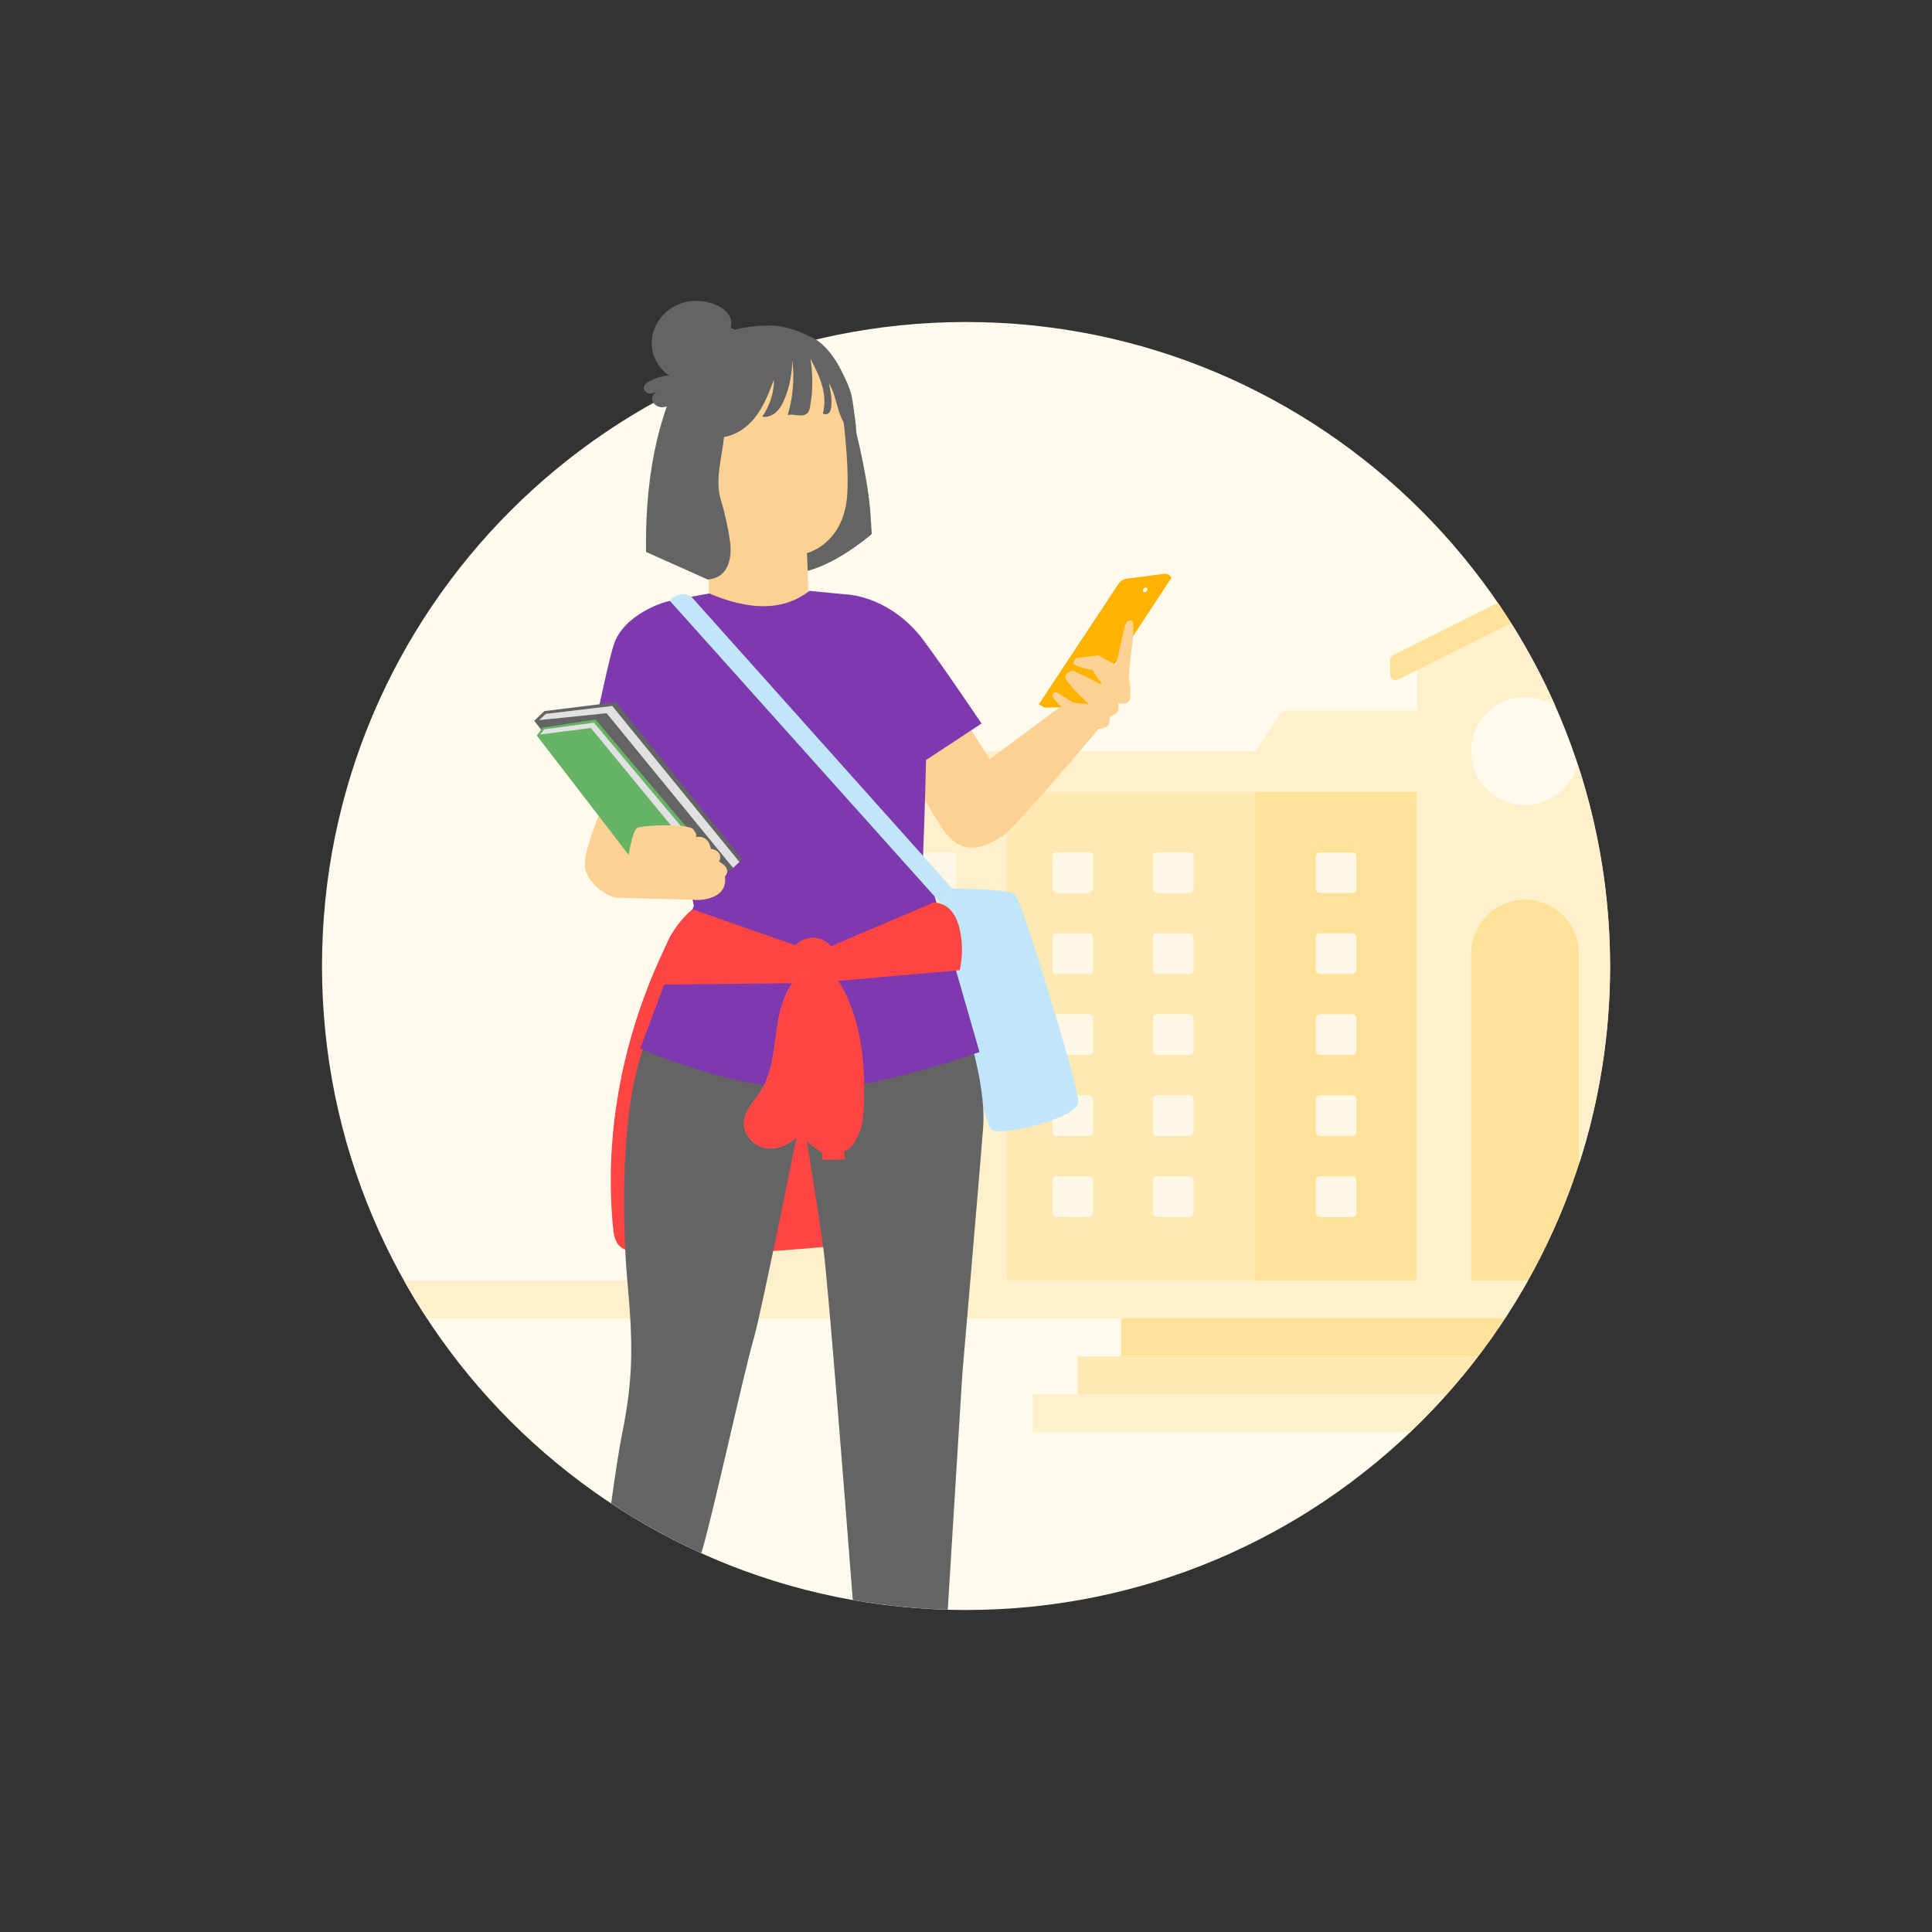 <?xml version="1.0" encoding="utf-8"?>
<!-- Generator: Adobe Illustrator 28.1.0, SVG Export Plug-In . SVG Version: 6.00 Build 0)  -->
<svg version="1.1" id="Layer_1" xmlns="http://www.w3.org/2000/svg" xmlns:xlink="http://www.w3.org/1999/xlink" x="0px" y="0px"
	 viewBox="0 0 216 216" style="enable-background:new 0 0 216 216;" xml:space="preserve">
<rect x="0" y="0" width="216" height="216" fill="#333333" stroke="none"/>
<style type="text/css">
	.st0{fill:#FFFAEB;}
	.st1{fill:#FFE199;}
	.st2{fill:#FFB400;}
	.st3{fill:#646464;}
	.st4{fill:#FFCA4C;}
	.st5{fill:none;stroke:#FFB400;stroke-width:1.905;stroke-linecap:round;stroke-linejoin:round;stroke-miterlimit:10;}
	.st6{fill:#FFFFFF;}
	.st7{fill:#FFFFFF;stroke:#FFCA4C;stroke-width:1.905;stroke-linecap:round;stroke-linejoin:round;stroke-miterlimit:10;}
	.st8{fill:none;stroke:#FFE199;stroke-width:1.905;stroke-linecap:round;stroke-linejoin:round;stroke-miterlimit:10;}
	.st9{fill:#FDEDBF;}
	.st10{fill:#C5C5C5;}
	.st11{fill:#F2F2F2;}
	.st12{fill:#FFE8B2;}
	.st13{fill:#FFF0CC;}
	.st14{fill:#FFF7E5;}
	.st15{fill:#FFD166;}
	.st16{fill:#FFC233;}
	.st17{fill:#FFD980;}
	.st18{fill:#C1E6FA;}
	.st19{fill:#D4EDFB;}
	.st20{fill:#FDD094;}
	.st21{fill:#006EE8;}
	.st22{fill:#737373;}
	.st23{fill:#007CFF;}
	.st24{fill:#197DEA;}
	.st25{opacity:0.1;}
	.st26{opacity:0.2;}
	.st27{fill:#FFCC54;}
	.st28{fill:#E7DCEE;}
	.st29{fill:#7D39AD;}
	.st30{fill:#EBF9FF;}
	.st31{fill:#97D200;}
	.st32{fill:#E2EFD1;}
	.st33{fill:#00A0B5;}
	.st34{fill:#BEECF0;}
	.st35{fill:#FF4444;}
	.st36{fill:#FFE6E6;}
	.st37{fill:#C18300;}
	.st38{fill:#F3E6CF;}
	.st39{fill:#008000;}
	.st40{fill:#006EE9;}
	.st41{fill:#EAB888;}
	.st42{fill:#FFD296;}
	.st43{fill:#FF5757;}
	.st44{fill:#FF6969;}
	.st45{fill:#FABE82;}
	.st46{fill:#FAFAFA;}
	.st47{fill:#C8C8C8;}
	.st48{fill:#A1D619;}
	.st49{fill:#FF9C6A;}
	.st50{fill:#66B366;}
	.st51{fill:#FDB002;}
	.st52{fill:#FFB300;}
	.st53{fill:#FF735D;}
	.st54{fill:#E1E1E1;}
	.st55{opacity:0.15;fill:#FFFFFF;}
	.st56{fill:#F4F4F4;}
	.st57{fill:#ECDAB2;}
	.st58{fill:#33B3C4;}
</style>
<g>
	<path class="st0" d="M108,180L108,180c-39.76,0-72-32.24-72-72v0c0-39.76,32.24-72,72-72h0c39.76,0,72,32.24,72,72v0
		C180,147.76,147.76,180,108,180z"/>
	<g>
		<path class="st12" d="M137.3,88.5h-24.77v54.66h27.78V88.5H137.3z M122.2,135.6c0,0.25-0.2,0.45-0.45,0.45h-3.62
			c-0.25,0-0.45-0.2-0.45-0.45v-3.62c0-0.25,0.2-0.45,0.45-0.45h3.62c0.25,0,0.45,0.2,0.45,0.45V135.6z M122.2,126.54
			c0,0.25-0.2,0.45-0.45,0.45h-3.62c-0.25,0-0.45-0.2-0.45-0.45v-3.62c0-0.25,0.2-0.45,0.45-0.45h3.62c0.25,0,0.45,0.2,0.45,0.45
			V126.54z M122.2,117.48c0,0.25-0.2,0.45-0.45,0.45h-3.62c-0.25,0-0.45-0.2-0.45-0.45v-3.62c0-0.25,0.2-0.45,0.45-0.45h3.62
			c0.25,0,0.45,0.2,0.45,0.45V117.48z M122.2,108.43c0,0.25-0.2,0.45-0.45,0.45h-3.62c-0.25,0-0.45-0.2-0.45-0.45v-3.62
			c0-0.25,0.2-0.45,0.45-0.45h3.62c0.25,0,0.45,0.2,0.45,0.45V108.43z M122.2,99.37c0,0.25-0.2,0.45-0.45,0.45h-3.62
			c-0.25,0-0.45-0.2-0.45-0.45v-3.62c0-0.25,0.2-0.45,0.45-0.45h3.62c0.25,0,0.45,0.2,0.45,0.45V99.37z M133.43,135.6
			c0,0.25-0.2,0.45-0.45,0.45h-3.62c-0.25,0-0.45-0.2-0.45-0.45v-3.62c0-0.25,0.2-0.45,0.45-0.45h3.62c0.25,0,0.45,0.2,0.45,0.45
			V135.6z M133.43,126.54c0,0.25-0.2,0.45-0.45,0.45h-3.62c-0.25,0-0.45-0.2-0.45-0.45v-3.62c0-0.25,0.2-0.45,0.45-0.45h3.62
			c0.25,0,0.45,0.2,0.45,0.45V126.54z M133.43,117.48c0,0.25-0.2,0.45-0.45,0.45h-3.62c-0.25,0-0.45-0.2-0.45-0.45v-3.62
			c0-0.25,0.2-0.45,0.45-0.45h3.62c0.25,0,0.45,0.2,0.45,0.45V117.48z M133.43,108.43c0,0.25-0.2,0.45-0.45,0.45h-3.62
			c-0.25,0-0.45-0.2-0.45-0.45v-3.62c0-0.25,0.2-0.45,0.45-0.45h3.62c0.25,0,0.45,0.2,0.45,0.45V108.43z M133.43,99.37
			c0,0.25-0.2,0.45-0.45,0.45h-3.62c-0.25,0-0.45-0.2-0.45-0.45v-3.62c0-0.25,0.2-0.45,0.45-0.45h3.62c0.25,0,0.45,0.2,0.45,0.45
			V99.37z"/>
		<path class="st13" d="M137.3,88.5l3.02-4.53H80.15c-0.4,0-0.78,0.1-1,0.27l-5.68,4.26h8.68h30.39H137.3z"/>
		<path class="st13" d="M168.25,147.4c0.91-1.38,1.77-2.8,2.58-4.24h-6.35h-6.04h-18.11h-27.78H82.15H45.17
			c0.81,1.45,1.67,2.86,2.58,4.24h77.59H168.25z"/>
		<path class="st1" d="M125.34,151.65h39.91c1.05-1.38,2.05-2.79,3-4.24h-42.91V151.65z"/>
		<path class="st12" d="M120.47,151.65v4.24h41.28c1.22-1.37,2.39-2.78,3.5-4.24h-39.91H120.47z"/>
		<path class="st1" d="M140.32,88.5v54.66h18.11V88.5H140.32z M151.64,135.6c0,0.25-0.2,0.45-0.45,0.45h-3.62
			c-0.25,0-0.45-0.2-0.45-0.45v-3.62c0-0.25,0.2-0.45,0.45-0.45h3.62c0.25,0,0.45,0.2,0.45,0.45V135.6z M151.64,126.54
			c0,0.25-0.2,0.45-0.45,0.45h-3.62c-0.25,0-0.45-0.2-0.45-0.45v-3.62c0-0.25,0.2-0.45,0.45-0.45h3.62c0.25,0,0.45,0.2,0.45,0.45
			V126.54z M151.64,117.48c0,0.25-0.2,0.45-0.45,0.45h-3.62c-0.25,0-0.45-0.2-0.45-0.45v-3.62c0-0.25,0.2-0.45,0.45-0.45h3.62
			c0.25,0,0.45,0.2,0.45,0.45V117.48z M151.64,108.43c0,0.25-0.2,0.45-0.45,0.45h-3.62c-0.25,0-0.45-0.2-0.45-0.45v-3.62
			c0-0.25,0.2-0.45,0.45-0.45h3.62c0.25,0,0.45,0.2,0.45,0.45V108.43z M151.64,99.37c0,0.25-0.2,0.45-0.45,0.45h-3.62
			c-0.25,0-0.45-0.2-0.45-0.45v-3.62c0-0.25,0.2-0.45,0.45-0.45h3.62c0.25,0,0.45,0.2,0.45,0.45V99.37z"/>
		<g>
			<path class="st13" d="M82.15,143.16h30.39V88.5H82.15V143.16z M102.33,95.75c0-0.25,0.2-0.45,0.45-0.45h3.62
				c0.25,0,0.45,0.2,0.45,0.45v3.62c0,0.25-0.2,0.45-0.45,0.45h-3.62c-0.25,0-0.45-0.2-0.45-0.45V95.75z M102.33,104.81
				c0-0.25,0.2-0.45,0.45-0.45h3.62c0.25,0,0.45,0.2,0.45,0.45v3.62c0,0.25-0.2,0.45-0.45,0.45h-3.62c-0.25,0-0.45-0.2-0.45-0.45
				V104.81z M102.33,113.86c0-0.25,0.2-0.45,0.45-0.45h3.62c0.25,0,0.45,0.2,0.45,0.45v3.62c0,0.25-0.2,0.45-0.45,0.45h-3.62
				c-0.25,0-0.45-0.2-0.45-0.45V113.86z M102.33,122.92c0-0.25,0.2-0.45,0.45-0.45h3.62c0.25,0,0.45,0.2,0.45,0.45v3.62
				c0,0.25-0.2,0.45-0.45,0.45h-3.62c-0.25,0-0.45-0.2-0.45-0.45V122.92z M102.33,131.97c0-0.25,0.2-0.45,0.45-0.45h3.62
				c0.25,0,0.45,0.2,0.45,0.45v3.62c0,0.25-0.2,0.45-0.45,0.45h-3.62c-0.25,0-0.45-0.2-0.45-0.45V131.97z M91.1,95.75
				c0-0.25,0.2-0.45,0.45-0.45h3.62c0.25,0,0.45,0.2,0.45,0.45v3.62c0,0.25-0.2,0.45-0.45,0.45h-3.62c-0.25,0-0.45-0.2-0.45-0.45
				V95.75z M91.1,104.81c0-0.25,0.2-0.45,0.45-0.45h3.62c0.25,0,0.45,0.2,0.45,0.45v3.62c0,0.25-0.2,0.45-0.45,0.45h-3.62
				c-0.25,0-0.45-0.2-0.45-0.45V104.81z M91.1,113.86c0-0.25,0.2-0.45,0.45-0.45h3.62c0.25,0,0.45,0.2,0.45,0.45v3.62
				c0,0.25-0.2,0.45-0.45,0.45h-3.62c-0.25,0-0.45-0.2-0.45-0.45V113.86z M91.1,122.92c0-0.25,0.2-0.45,0.45-0.45h3.62
				c0.25,0,0.45,0.2,0.45,0.45v3.62c0,0.25-0.2,0.45-0.45,0.45h-3.62c-0.25,0-0.45-0.2-0.45-0.45V122.92z M91.1,131.97
				c0-0.25,0.2-0.45,0.45-0.45h3.62c0.25,0,0.45,0.2,0.45,0.45v3.62c0,0.25-0.2,0.45-0.45,0.45h-3.62c-0.25,0-0.45-0.2-0.45-0.45
				V131.97z"/>
			<path class="st13" d="M115.48,155.89v4.24h42.16c1.43-1.36,2.8-2.77,4.12-4.24h-41.28H115.48z"/>
			<path class="st13" d="M177.31,88.5c-0.29-1.04-0.6-2.07-0.94-3.09c-0.3,1.22-0.96,2.29-1.87,3.09c-1.06,0.94-2.46,1.51-3.98,1.51
				s-2.92-0.57-3.98-1.51c-1.26-1.11-2.05-2.72-2.05-4.53c0-1.81,0.8-3.42,2.05-4.53c1.06-0.94,2.46-1.51,3.98-1.51
				c1.25,0,2.42,0.38,3.38,1.03c-1.43-3.23-3.08-6.34-4.95-9.3l-10.5,5.25v4.53h-14.45c-0.4,0-0.78,0.2-1,0.54l-2.66,3.99
				l-3.02,4.53h3.02h18.11v54.66h6.04v-36.54c0-3.33,2.7-6.04,6.04-6.04c3.33,0,6.04,2.7,6.04,6.04v23.43
				c2.23-6.95,3.45-14.36,3.45-22.05v0C180,101.24,179.05,94.71,177.31,88.5z"/>
		</g>
		<path class="st1" d="M176.55,106.62c0-3.33-2.7-6.04-6.04-6.04c-3.33,0-6.04,2.7-6.04,6.04v36.54h6.35
			c2.32-4.14,4.24-8.52,5.72-13.11V106.62z"/>
		<path class="st14" d="M151.19,104.35h-3.62c-0.25,0-0.45,0.2-0.45,0.45v3.62c0,0.25,0.2,0.45,0.45,0.45h3.62
			c0.25,0,0.45-0.2,0.45-0.45v-3.62C151.64,104.56,151.44,104.35,151.19,104.35z"/>
		<path class="st14" d="M151.19,113.41h-3.62c-0.25,0-0.45,0.2-0.45,0.45v3.62c0,0.25,0.2,0.45,0.45,0.45h3.62
			c0.25,0,0.45-0.2,0.45-0.45v-3.62C151.64,113.61,151.44,113.41,151.19,113.41z"/>
		<path class="st14" d="M151.19,95.3h-3.62c-0.25,0-0.45,0.2-0.45,0.45v3.62c0,0.25,0.2,0.45,0.45,0.45h3.62
			c0.25,0,0.45-0.2,0.45-0.45v-3.62C151.64,95.5,151.44,95.3,151.19,95.3z"/>
		<path class="st14" d="M132.97,104.35h-3.62c-0.25,0-0.45,0.2-0.45,0.45v3.62c0,0.25,0.2,0.45,0.45,0.45h3.62
			c0.25,0,0.45-0.2,0.45-0.45v-3.62C133.43,104.56,133.22,104.35,132.97,104.35z"/>
		<path class="st14" d="M132.97,113.41h-3.62c-0.25,0-0.45,0.2-0.45,0.45v3.62c0,0.25,0.2,0.45,0.45,0.45h3.62
			c0.25,0,0.45-0.2,0.45-0.45v-3.62C133.43,113.61,133.22,113.41,132.97,113.41z"/>
		<path class="st14" d="M132.97,95.3h-3.62c-0.25,0-0.45,0.2-0.45,0.45v3.62c0,0.25,0.2,0.45,0.45,0.45h3.62
			c0.25,0,0.45-0.2,0.45-0.45v-3.62C133.43,95.5,133.22,95.3,132.97,95.3z"/>
		<path class="st14" d="M121.74,104.35h-3.62c-0.25,0-0.45,0.2-0.45,0.45v3.62c0,0.25,0.2,0.45,0.45,0.45h3.62
			c0.25,0,0.45-0.2,0.45-0.45v-3.62C122.2,104.56,121.99,104.35,121.74,104.35z"/>
		<path class="st14" d="M121.74,113.41h-3.62c-0.25,0-0.45,0.2-0.45,0.45v3.62c0,0.25,0.2,0.45,0.45,0.45h3.62
			c0.25,0,0.45-0.2,0.45-0.45v-3.62C122.2,113.61,121.99,113.41,121.74,113.41z"/>
		<path class="st14" d="M121.74,95.3h-3.62c-0.25,0-0.45,0.2-0.45,0.45v3.62c0,0.25,0.2,0.45,0.45,0.45h3.62
			c0.25,0,0.45-0.2,0.45-0.45v-3.62C122.2,95.5,121.99,95.3,121.74,95.3z"/>
		<path class="st14" d="M106.41,104.35h-3.62c-0.25,0-0.45,0.2-0.45,0.45v3.62c0,0.25,0.2,0.45,0.45,0.45h3.62
			c0.25,0,0.45-0.2,0.45-0.45v-3.62C106.86,104.56,106.66,104.35,106.41,104.35z"/>
		<path class="st14" d="M106.41,113.41h-3.62c-0.25,0-0.45,0.2-0.45,0.45v3.62c0,0.25,0.2,0.45,0.45,0.45h3.62
			c0.25,0,0.45-0.2,0.45-0.45v-3.62C106.86,113.61,106.66,113.41,106.41,113.41z"/>
		<path class="st14" d="M106.41,95.3h-3.62c-0.25,0-0.45,0.2-0.45,0.45v3.62c0,0.25,0.2,0.45,0.45,0.45h3.62
			c0.25,0,0.45-0.2,0.45-0.45v-3.62C106.86,95.5,106.66,95.3,106.41,95.3z"/>
		<path class="st14" d="M95.18,104.35h-3.62c-0.25,0-0.45,0.2-0.45,0.45v3.62c0,0.25,0.2,0.45,0.45,0.45h3.62
			c0.25,0,0.45-0.2,0.45-0.45v-3.62C95.63,104.56,95.43,104.35,95.18,104.35z"/>
		<path class="st14" d="M95.18,113.41h-3.62c-0.25,0-0.45,0.2-0.45,0.45v3.62c0,0.25,0.2,0.45,0.45,0.45h3.62
			c0.25,0,0.45-0.2,0.45-0.45v-3.62C95.63,113.61,95.43,113.41,95.18,113.41z"/>
		<path class="st14" d="M95.18,95.3h-3.62c-0.25,0-0.45,0.2-0.45,0.45v3.62c0,0.25,0.2,0.45,0.45,0.45h3.62
			c0.25,0,0.45-0.2,0.45-0.45v-3.62C95.63,95.5,95.43,95.3,95.18,95.3z"/>
		<path class="st14" d="M151.19,122.47h-3.62c-0.25,0-0.45,0.2-0.45,0.45v3.62c0,0.25,0.2,0.45,0.45,0.45h3.62
			c0.25,0,0.45-0.2,0.45-0.45v-3.62C151.64,122.67,151.44,122.47,151.19,122.47z"/>
		<path class="st14" d="M151.19,131.52h-3.62c-0.25,0-0.45,0.2-0.45,0.45v3.62c0,0.25,0.2,0.45,0.45,0.45h3.62
			c0.25,0,0.45-0.2,0.45-0.45v-3.62C151.64,131.72,151.44,131.52,151.19,131.52z"/>
		<path class="st14" d="M132.97,122.47h-3.62c-0.25,0-0.45,0.2-0.45,0.45v3.62c0,0.25,0.2,0.45,0.45,0.45h3.62
			c0.25,0,0.45-0.2,0.45-0.45v-3.62C133.43,122.67,133.22,122.47,132.97,122.47z"/>
		<path class="st14" d="M132.97,131.52h-3.62c-0.25,0-0.45,0.2-0.45,0.45v3.62c0,0.25,0.2,0.45,0.45,0.45h3.62
			c0.25,0,0.45-0.2,0.45-0.45v-3.62C133.43,131.72,133.22,131.52,132.97,131.52z"/>
		<path class="st14" d="M121.74,122.47h-3.62c-0.25,0-0.45,0.2-0.45,0.45v3.62c0,0.25,0.2,0.45,0.45,0.45h3.62
			c0.25,0,0.45-0.2,0.45-0.45v-3.62C122.2,122.67,121.99,122.47,121.74,122.47z"/>
		<path class="st14" d="M121.74,131.52h-3.62c-0.25,0-0.45,0.2-0.45,0.45v3.62c0,0.25,0.2,0.45,0.45,0.45h3.62
			c0.25,0,0.45-0.2,0.45-0.45v-3.62C122.2,131.72,121.99,131.52,121.74,131.52z"/>
		<path class="st14" d="M106.41,122.47h-3.62c-0.25,0-0.45,0.2-0.45,0.45v3.62c0,0.25,0.2,0.45,0.45,0.45h3.62
			c0.25,0,0.45-0.2,0.45-0.45v-3.62C106.86,122.67,106.66,122.47,106.41,122.47z"/>
		<path class="st14" d="M106.41,131.52h-3.62c-0.25,0-0.45,0.2-0.45,0.45v3.62c0,0.25,0.2,0.45,0.45,0.45h3.62
			c0.25,0,0.45-0.2,0.45-0.45v-3.62C106.86,131.72,106.66,131.52,106.41,131.52z"/>
		<path class="st14" d="M95.18,122.47h-3.62c-0.25,0-0.45,0.2-0.45,0.45v3.62c0,0.25,0.2,0.45,0.45,0.45h3.62
			c0.25,0,0.45-0.2,0.45-0.45v-3.62C95.63,122.67,95.43,122.47,95.18,122.47z"/>
		<path class="st14" d="M95.18,131.52h-3.62c-0.25,0-0.45,0.2-0.45,0.45v3.62c0,0.25,0.2,0.45,0.45,0.45h3.62
			c0.25,0,0.45-0.2,0.45-0.45v-3.62C95.63,131.72,95.43,131.52,95.18,131.52z"/>
		<path class="st1" d="M155.42,73.78v1.67c0,0.45,0.47,0.74,0.87,0.54l12.65-6.32c-0.48-0.77-0.97-1.53-1.48-2.28l-11.7,5.85
			C155.54,73.35,155.42,73.56,155.42,73.78z"/>
	</g>
	<g>
		<g>
			<path class="st18" d="M106.47,99.35c0,0,6.34,0,7.04,0.66c0.7,0.66,7.07,21.31,7.05,23.19c-0.02,1.88-8.87,3.89-9.74,3.1
				c-0.87-0.79-6.46-23.85-6.46-23.85L106.47,99.35z"/>
		</g>
		<g>
			<g>
				<path class="st20" d="M102.9,72.68l7.75,12.2l9.45-7.01l4.61,1.38c0,0-11.04,13.25-12.72,14.28c-1.75,1.07-4.04,2.25-6.13-0.23
					c-1.91-2.25-9.25-16.35-9.25-16.35L102.9,72.68z"/>
			</g>
			<g>
				<g>
					<g>
						<g>
							<g>
								<g>
									<g>
										<g>
											<g>
												<g>
													<g>
														<path class="st52" d="M130.85,64.42c-0.16-0.2-0.41-0.3-0.66-0.27l-4.24,0.55c-0.37,0.05-0.7,0.26-0.91,0.58
															l-8.9,13.46l0.67,0.38l4.69-0.11l9.48-14.43L130.85,64.42z"/>
													</g>
												</g>
											</g>
										</g>
									</g>
								</g>
							</g>
						</g>
					</g>
				</g>
				<g>
					<g>
						<g>
							<g>
								<g>
									<g>
										<g>
											<g>
												<g>
													<g>
														<path class="st6" d="M127.84,66.16c0.09,0.08,0.25,0.05,0.36-0.07c0.11-0.12,0.12-0.28,0.03-0.36
															c-0.09-0.08-0.25-0.05-0.36,0.07C127.76,65.92,127.75,66.08,127.84,66.16z"/>
													</g>
												</g>
											</g>
										</g>
									</g>
								</g>
							</g>
						</g>
					</g>
				</g>
			</g>
			<g>
				<g>
					<g>
						<g>
							<g>
								<g>
									<g>
										<g>
											<g>
												<g>
													<g>
														<path class="st20" d="M126.25,69.39c0,0-0.38-0.07-0.59,0.96c-0.21,1.03-0.9,3.99-0.9,3.99l-1.97-1.07l-2.48,0.3
															c0,0-0.54,0.5-0.15,0.77c0.39,0.27,1.96,0.57,1.96,0.57l1.14,1.67l-3.3-1.62c0,0-1.11,0.28-0.79,0.96
															c0.32,0.68,2.54,2.8,2.54,2.8l-1.66-0.14l-1.96-1.21c0,0-0.61,0.02-0.38,0.54c0.22,0.52,2.26,2.4,2.26,2.4l2.48,1.23
															c0,0,1.36-0.1,1.49-0.49c0.13-0.4,0.17-0.97,0.17-0.97s0.72-0.19,0.86-0.54c0.14-0.35,0.05-0.9,0.05-0.9
															s1.13,0.21,1.28-0.42c0.15-0.63,0.04-1.87-0.07-2.36c-0.11-0.49,0.52-4.99,0.48-5.13
															C126.64,70.58,126.96,69.1,126.25,69.39z"/>
													</g>
												</g>
											</g>
										</g>
									</g>
								</g>
							</g>
						</g>
					</g>
				</g>
			</g>
		</g>
		<path class="st35" d="M75.13,104.35l30.09,0.34c1.97,5.33,2.41,11.15,1.91,16.82c-0.5,5.67-1.9,11.21-3.5,16.67
			c-10.62,1.21-21.31,2.43-31.98,1.86c-0.88-0.05-1.84-0.15-2.44-0.79c-0.49-0.53-0.6-1.3-0.67-2.02
			C67.44,125.93,69.96,114.44,75.13,104.35z"/>
		<path class="st3" d="M73.18,113.99l-1.15,2.95c-2.69,6.92-2.48,19.71-1.89,26.28c0.59,6.57,0.74,10.54-0.58,17.04
			c-0.36,1.77-0.79,4.66-1.23,7.82c3.19,2.11,6.56,3.97,10.08,5.56c1.22-3.94,4.56-19.44,5.92-24.22
			c0.86-3.01,5.32-25.23,5.32-25.23s1.72,10.32,2.4,15.37c0.52,3.8,2.39,27.69,3.29,39.32c3.46,0.61,7.01,0.98,10.62,1.08
			l1.63-26.35c0,0,1.88-21.85,2.32-27.43c0.44-5.59-2.55-13.17-2.47-13.49L73.18,113.99z"/>
		<g>
			<g>
				<path class="st3" d="M81.59,35.38c-0.31-0.62-0.92-1.03-1.56-1.3c-1.45-0.62-3.17-0.6-4.57,0.13s-2.43,2.16-2.58,3.73
					c-0.15,1.57,0.61,3.21,1.95,4.04c-0.84,0.05-1.66,0.31-2.37,0.74c-0.21,0.13-0.43,0.3-0.48,0.54C71.89,43.65,72.3,44,72.69,44
					c0.29,0.01,0.57-0.11,0.82-0.26c-0.28,0.18-0.53,0.41-0.59,0.73c-0.1,0.56,0.49,1.05,1.07,1.06c0.57,0.01,1.09-0.31,1.57-0.61
					l5.72-7.66C81.82,36.84,81.9,36,81.59,35.38z"/>
				<g>
					<g>
						<g>
							<g>
								<g>
									<g>
										<path class="st3" d="M94.69,44.43c0,0,2.33,7.84,2.66,13.42l0.11,1.86c0,0-4.55,4-8.45,4.34l-3.5-7.96L94.69,44.43z"/>
									</g>
								</g>
							</g>
						</g>
						<g>
							<g>
								<g>
									<g>
										<g>
											<g>
												<g>
													<g>
														<g>
															<g>
																<g>
																	<g>
																		<path class="st3" d="M74.13,49.84c0.79-3.88,1-8.37,4.14-10.96c2.33-1.93,5.02-2.52,8.04-2.48
																			c1.49,0.02,3.18,0.66,4.5,1.36c1.8,0.96,2.61,2.97,3.52,4.8c1.82,3.66,1.74,8.68,0.61,10.11l-15.26,8.6
																			c-3.14-1.52-5.09-2.11-5.7-6.22C73.71,53.32,73.78,51.56,74.13,49.84z"/>
																	</g>
																</g>
															</g>
														</g>
													</g>
												</g>
												<g>
													<g>
														<g>
															<g>
																<g>
																	<g>
																		<path class="st20" d="M78.51,41.93l9.67-3.14c3.13-0.54,5.48,3.19,5.89,6.34c0.46,3.5,0.87,7.78,0.63,10.43
																			c-0.48,5.33-4.48,6.27-4.48,6.27c0-0.02-0.01,0.08,0.07,1.65l0.1,3.23c0.07,1.03-0.1,1.38-0.71,2.21
																			c-1.39,1.9-4,2.22-7.12,1.16c-1.81-0.61-3.09-1.91-3.28-3.72l-0.57-21.48C78.64,43.91,77.56,42.1,78.51,41.93z"/>
																	</g>
																</g>
															</g>
														</g>
													</g>
												</g>
											</g>
										</g>
									</g>
									<g>
										<g>
											<g>
												<g>
													<g>
														<path class="st3" d="M88.2,38.22c0.01,0.04,0.02,0.08,0.03,0.11l-0.02,0.01C88.21,38.3,88.21,38.26,88.2,38.22z"/>
													</g>
												</g>
											</g>
										</g>
									</g>
								</g>
							</g>
							<g>
								<g>
									<g>
										<g>
											<path class="st3" d="M79.13,64.79c2.63-0.23,2.68-2.95,2.48-4.33c-0.21-1.46-0.58-3.13-1.01-4.54
												c-0.69-2.26,0.1-4.71,0.35-7.07c1.32-0.2,2.53-1.03,3.38-2.07c1.02-1.26,1.62-2.81,2.2-4.33c0,1.47-0.47,2.94-1.32,4.14
												c0.59,0.11,1.2-0.16,1.63-0.58c0.43-0.42,0.7-0.97,0.92-1.52c0.54-1.35,0.81-2.8,0.82-4.25
												c0.25,2.07,0.08,4.19-0.52,6.18c0.37-0.12,0.76-0.03,1.15,0.01c0.38,0.04,0.82,0.02,1.08-0.26
												c0.18-0.19,0.23-0.46,0.28-0.71c0.32-1.77,0.33-3.6,0.03-5.37c0.5,0.95,0.99,1.91,1.29,2.94c0.3,1.03,0.4,2.14,0.11,3.17
												c0.16,0.19,0.48,0.15,0.66-0.02c0.18-0.17,0.24-0.43,0.27-0.67c0.11-0.89-0.07-1.79-0.25-2.67
												c0.55,0.92,0.76,2,1.08,3.03c0.32,1.03,0.81,2.07,1.73,2.64c0.11-1.55,0.03-2.6-0.24-4.05c-0.21-1.1-0.76-2.18-1.27-3.18
												c-0.57-1.12-1.36-2.2-2.22-2.92c-1.59-1.32-2.23-0.71-3.2-0.17l-0.12,0.05c0-0.02-0.01-0.05-0.01-0.07l-0.05-0.21
												c-2.6-0.51-5.34-0.31-7.83,0.58c-1.85,0.66-1.92,4.69-2.42,2.79c-0.31-1.15-1.78-0.05-1.8-0.02
												c-2.1,4.04-4.26,10.42-4.1,20.4l0,0L79.13,64.79z"/>
										</g>
									</g>
								</g>
							</g>
						</g>
					</g>
					<g>
						<g>
							<path class="st3" d="M76.33,41.16c0.32,0.14,1.17-1.25,2.74-2.37c1.54-1.15,3.12-1.55,3.09-1.89
								c-0.02-0.16-0.47-0.27-1.2-0.18c-0.72,0.09-1.7,0.43-2.61,1.1c-0.9,0.66-1.53,1.5-1.83,2.15
								C76.21,40.63,76.18,41.09,76.33,41.16z"/>
						</g>
					</g>
				</g>
			</g>
		</g>
		<g>
			<path class="st29" d="M74.89,67.2c-0.51,0.01-5.19,1.46-6.28,4.91c-0.9,2.82-3.31,15.06-3.31,15.06l11.31-0.31
				c0,0,2.18-6.92,1.73-10.71C77.9,72.37,74.89,67.2,74.89,67.2z"/>
			<path class="st29" d="M77.57,101.27L74.01,84l0.86-16.84l4.42-0.81c4.33,1.83,8.17,2.07,11.21-0.29l4.13,0.4
				c0.01,0,4.32,0.08,8.02,4.37c1.37,1.59,7.09,10.06,7.09,10.06l-6.21,4.08c-0.07,4.04-0.33,10.73-0.33,10.73l6.31,21.92
				c0,0-11.28,4-17.91,4.18c-9.32,0.25-20.03-4.58-20.03-4.58L77.57,101.27z"/>
		</g>
		<g>
			<path class="st35" d="M104.33,100.92l-13.09,5.57l0.09,3.38l15.96-1.4c0,0,0.67-2.44-0.14-5.11
				C106.34,100.69,104.33,100.92,104.33,100.92z"/>
			<path class="st35" d="M91.24,106.5l-13.81-4.84c0,0-4.35,3.35-3.37,8.42l17.28-0.19L91.24,106.5z"/>
			
				<ellipse transform="matrix(1 -0.027 0.027 1 -2.914 2.53)" class="st35" cx="90.89" cy="107.64" rx="2.75" ry="2.88"/>
			<path class="st53" d="M83.18,125.46c0.08-1.34,1.14-2.33,1.86-3.45c0.87-1.36,1.25-3,1.49-4.62c0.24-1.62,0.37-3.27,0.83-4.84
				c0.45-1.57,1.28-3.09,2.6-3.97l0.05,0.25c2.57,4.53,2.95,10.33,1,15.18c-0.49,1.22-1.14,2.4-2.1,3.26s-2.29,1.34-3.52,1.04
				C84.15,128,83.1,126.78,83.18,125.46z"/>
			<g>
				<path class="st35" d="M83.18,125.46c0.08-1.34,1.14-2.33,1.86-3.45c0.87-1.36,1.25-3,1.49-4.62c0.24-1.62,0.37-3.27,0.83-4.84
					c0.45-1.57,1.28-3.09,2.6-3.97l0.05,0.25c2.57,4.53,2.95,10.33,1,15.18c-0.49,1.22-1.14,2.4-2.1,3.26s-2.29,1.34-3.52,1.04
					C84.15,128,83.1,126.78,83.18,125.46z"/>
			</g>
			<path class="st35" d="M88.7,123.85c0.24-1.19,0.85-2.25,1.28-3.38c1.38-3.63,0.87-7.71,0.35-11.58l2.79-0.14
				c2.81,3.78,3.56,8.82,3.49,13.6c-0.01,1.02-0.04,2.96-0.4,3.91c-0.36,0.95-0.87,2.18-1.81,2.43l0.08,0.94
				c-0.84,0.01-1.69,0.03-2.53,0.04l-0.06-0.8c-0.53-0.34-1.79-1.3-2.28-1.69C88.67,126.44,88.46,125.04,88.7,123.85z"/>
		</g>
		<path class="st18" d="M77.3,66.72l29.17,32.63l-1.23,1.71l-30.36-33.9C74.88,67.17,75.83,65.88,77.3,66.72z"/>
		<g>
			<path class="st20" d="M68.74,87.22c-0.23,0.26-3.81,7.87-3.31,9.91c0.5,2.04,2.86,3.26,3.67,3.24
				c0.81-0.02,5.88-13.32,5.88-13.32l-4.99-2.21L68.74,87.22z"/>
			<g>
				<polygon class="st3" points="72.78,97.63 81.57,97.39 82.98,96.08 68.88,78.51 60.86,79.5 59.73,80.58 				"/>
				<polygon class="st50" points="60.01,82.23 71.62,97.31 78.49,96.86 79.55,95.78 66.58,80.44 60.68,81.34 				"/>
				<polygon class="st54" points="79.25,96.07 66.4,80.8 60.85,81.54 60.39,82.12 66.06,81.39 78.61,96.66 				"/>
				<polygon class="st54" points="82.67,96.37 68.45,78.93 61.02,79.81 60.27,80.51 67.82,79.74 81.96,97.03 				"/>
			</g>
			<path class="st20" d="M68.52,96.09l1.76-0.43c0,0,0.38-2.74,0.96-3.09c0.58-0.35,5.71-0.49,6.24,0.13
				c0.54,0.63,0.32,0.89,0.32,0.89s1.4-0.36,1.67,1.3c0,0,1.49,0.18,0.93,1.45c0,0,1.51,0.73,0.64,1.65c0,0,0.33,1.34-0.91,2.08
				c-1.24,0.74-2.66,0.52-2.66,0.52l-8.39-0.22L68.52,96.09z"/>
		</g>
	</g>
</g>
</svg>
